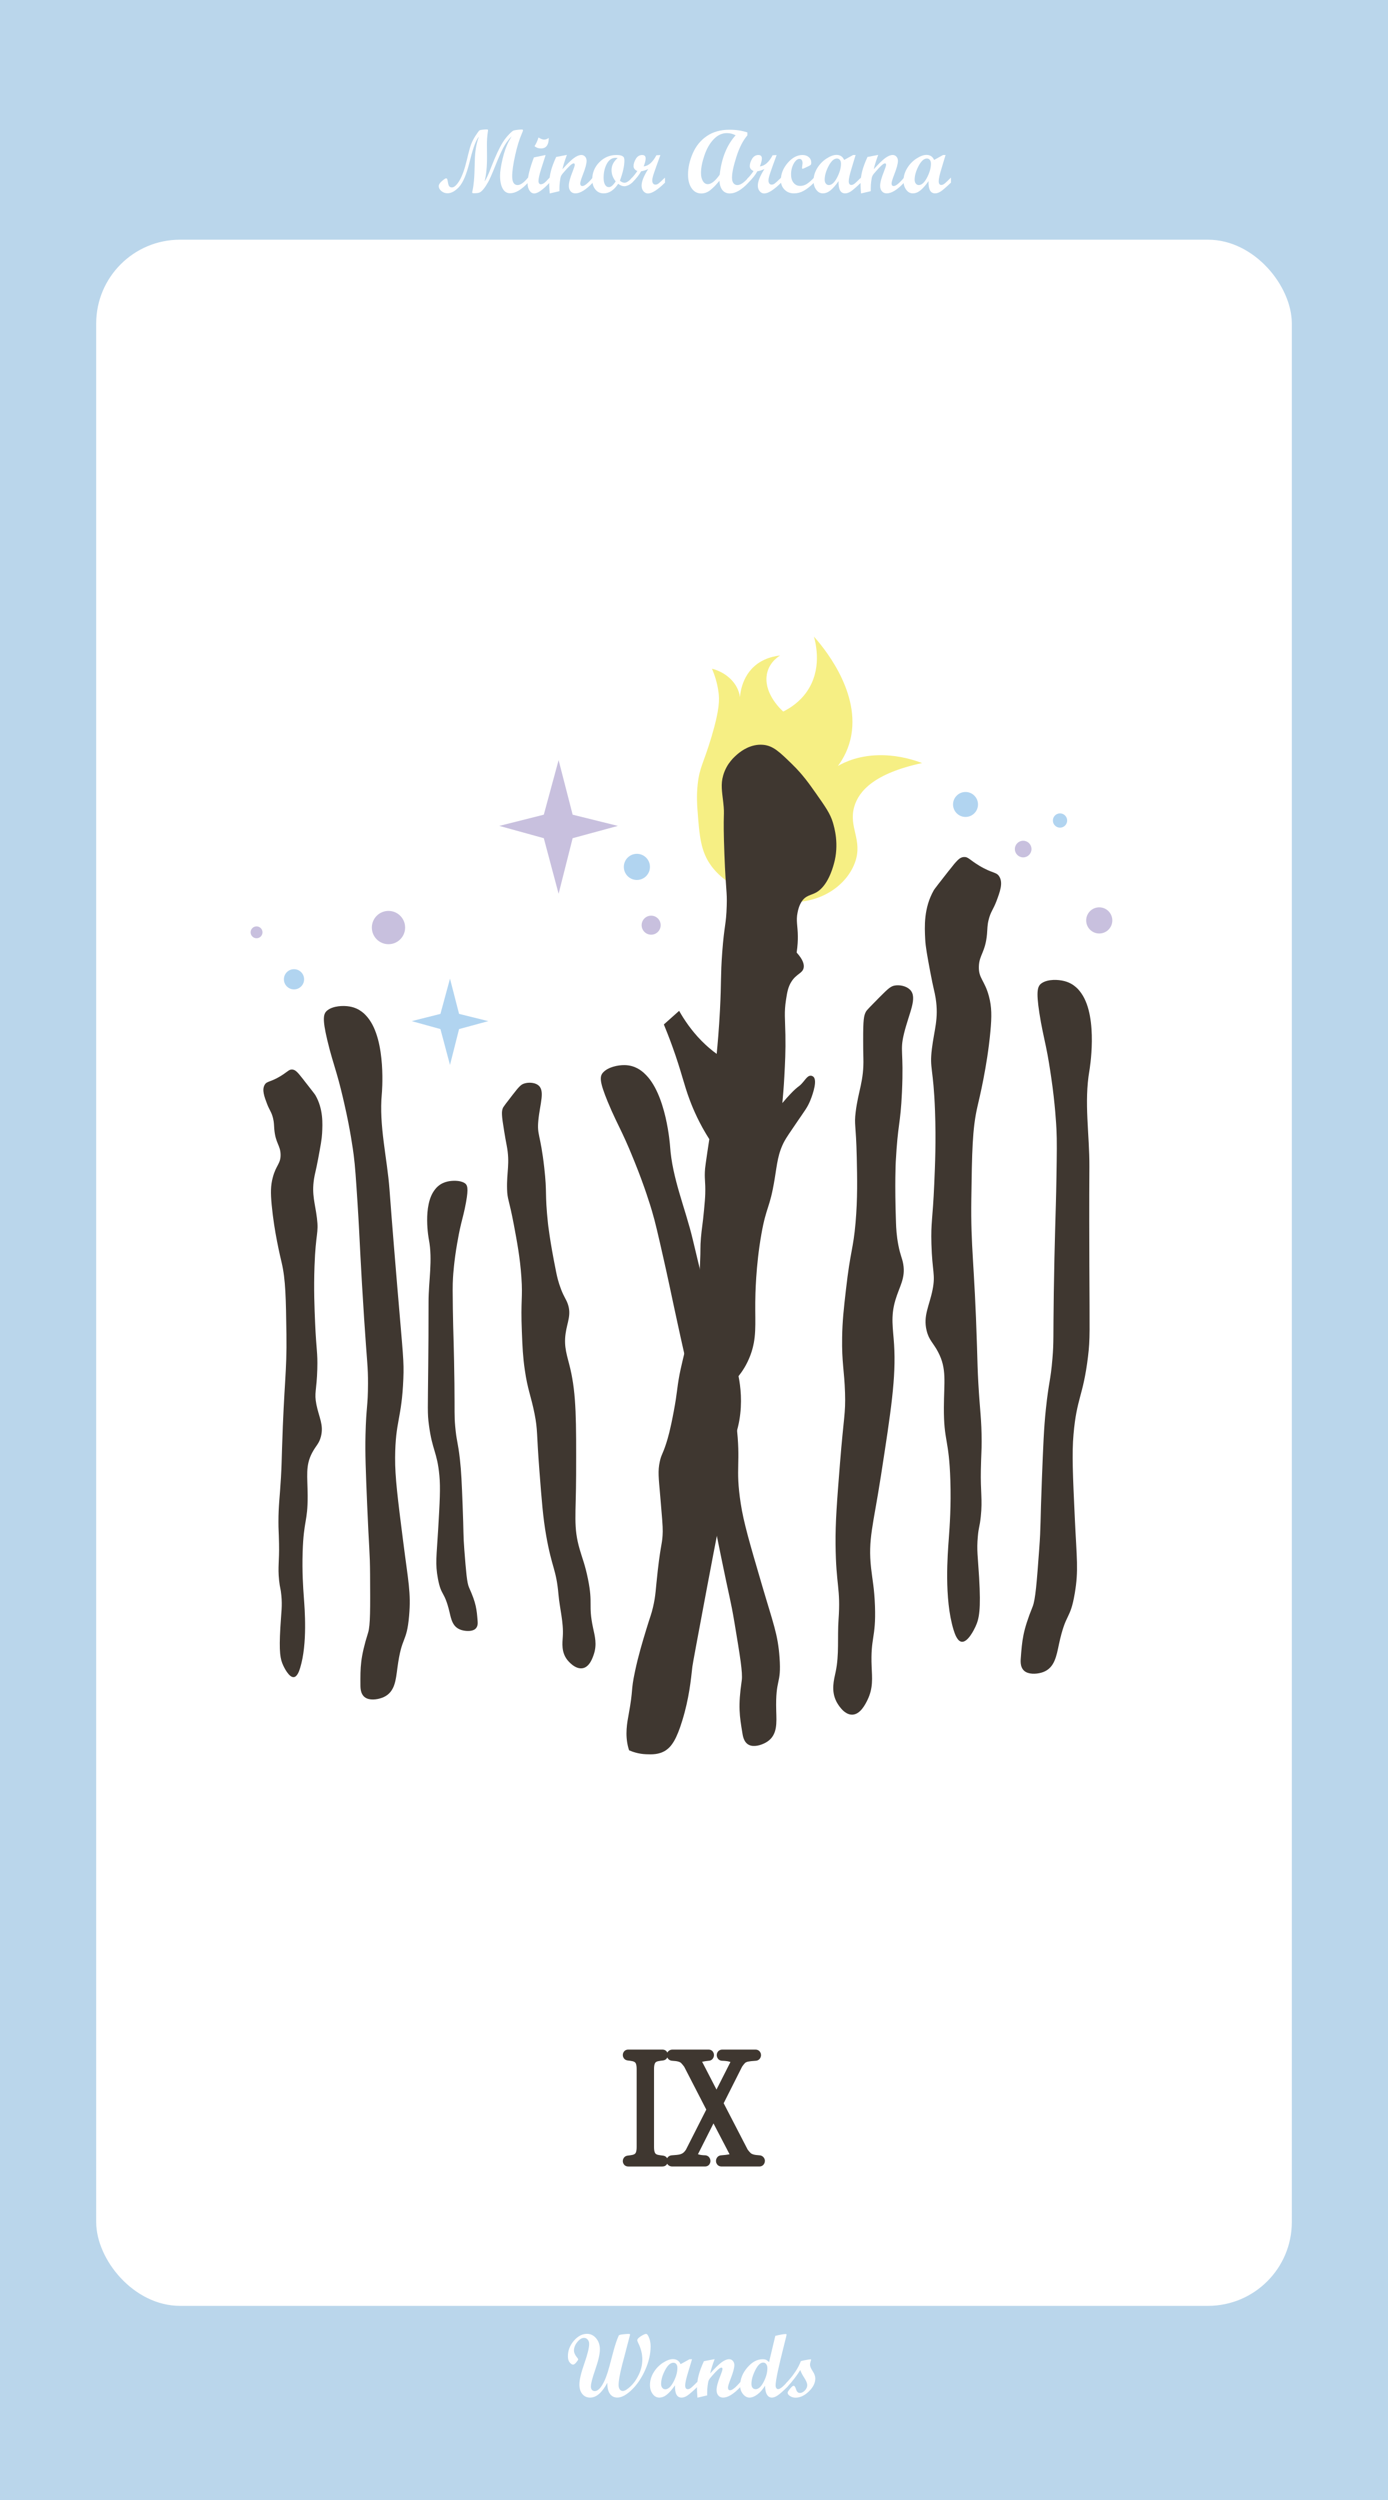 <?xml version="1.0" encoding="UTF-8"?><svg xmlns="http://www.w3.org/2000/svg" viewBox="0 0 1080 1944"><defs><style>.cls-1{fill:#fff;}.cls-2{stroke:#3f3730;stroke-miterlimit:10;stroke-width:5px;}.cls-2,.cls-3{fill:#3f3730;}.cls-4{fill:#f6ef84;}.cls-5{fill:#bad6eb;}.cls-6{fill:#c8c0de;}.cls-7{fill:#b1d4f0;}</style></defs><g id="_배경_텍스트"><g><rect class="cls-5" width="1080" height="1944"/><rect class="cls-1" x="74.84" y="186.39" width="930.33" height="1606.64" rx="65.21" ry="65.21"/><path class="cls-2" d="M506.4,1669.57c0,1.92,.2,3.46,.6,4.62,.4,1.16,.98,2.04,1.74,2.64,.76,.6,1.72,1.02,2.88,1.26,1.16,.24,2.5,.44,4.02,.6,.56,.08,.96,.3,1.2,.66,.24,.36,.36,.74,.36,1.14s-.14,.78-.42,1.14c-.28,.36-.74,.54-1.38,.54h-26.52c-.64,0-1.1-.18-1.38-.54-.28-.36-.42-.74-.42-1.14s.12-.78,.36-1.14c.24-.36,.64-.58,1.2-.66,1.52-.16,2.84-.36,3.96-.6,1.12-.24,2.08-.66,2.88-1.26,.8-.6,1.4-1.48,1.8-2.64,.4-1.16,.6-2.7,.6-4.62v-60.72c0-1.92-.2-3.46-.6-4.62-.4-1.16-1-2.04-1.8-2.64-.8-.6-1.76-1.02-2.88-1.26-1.12-.24-2.44-.44-3.96-.6-.56-.08-.96-.3-1.2-.66-.24-.36-.36-.74-.36-1.14s.14-.78,.42-1.14c.28-.36,.74-.54,1.38-.54h26.52c.64,0,1.1,.18,1.38,.54,.28,.36,.42,.74,.42,1.14s-.12,.78-.36,1.14c-.24,.36-.64,.58-1.2,.66-1.52,.16-2.86,.36-4.02,.6-1.16,.24-2.12,.66-2.88,1.26-.76,.6-1.34,1.48-1.74,2.64-.4,1.16-.6,2.7-.6,4.62v60.72Zm45.96-29.16l-17.88-34.68c-.88-1.2-1.74-2.24-2.58-3.12-.84-.88-1.98-1.52-3.42-1.92-.88-.24-1.7-.4-2.46-.48-.76-.08-1.66-.16-2.7-.24-.64,0-1.14-.2-1.5-.6-.36-.4-.54-.84-.54-1.32s.18-.9,.54-1.26c.36-.36,.86-.54,1.5-.54h27.96c.64,0,1.1,.18,1.38,.54,.28,.36,.42,.78,.42,1.26s-.16,.92-.48,1.32c-.32,.4-.8,.6-1.44,.6-.96,.08-1.8,.18-2.52,.3-.72,.12-1.52,.26-2.4,.42-1.44,.32-2.26,.9-2.46,1.74-.2,.84,.02,1.7,.66,2.58l13.08,25.32,12.84-25.32c.8-1.2,.94-2.12,.42-2.76-.52-.64-1.3-1.12-2.34-1.44-1.04-.32-2.18-.54-3.42-.66-1.24-.12-2.22-.18-2.94-.18-.64,0-1.12-.2-1.44-.6-.32-.4-.48-.84-.48-1.32s.16-.9,.48-1.26c.32-.36,.8-.54,1.44-.54h25.68c.64,0,1.12,.18,1.44,.54,.32,.36,.48,.78,.48,1.26s-.16,.92-.48,1.32c-.32,.4-.8,.6-1.44,.6-1.44,.08-2.66,.18-3.66,.3-1,.12-1.9,.26-2.7,.42-1.6,.4-2.8,1.02-3.6,1.86-.8,.84-1.64,1.9-2.52,3.18l-15,29.76,19.32,37.32c.88,1.2,1.74,2.22,2.58,3.06s1.98,1.46,3.42,1.86c.88,.24,1.7,.4,2.46,.48,.76,.08,1.62,.16,2.58,.24,.64,0,1.14,.2,1.5,.6,.36,.4,.54,.84,.54,1.32s-.16,.9-.48,1.26c-.32,.36-.8,.54-1.44,.54h-29.28c-.64,0-1.12-.18-1.44-.54-.32-.36-.48-.78-.48-1.26s.16-.92,.48-1.32c.32-.4,.8-.6,1.44-.6,1.04-.08,2.1-.18,3.18-.3,1.08-.12,2.06-.26,2.94-.42,1.44-.32,2.3-.88,2.58-1.68,.28-.8,.1-1.64-.54-2.52l-14.52-27.84-14.04,27.84c-.72,1.12-.88,2-.48,2.64,.4,.64,1.08,1.12,2.04,1.44,.96,.32,2,.54,3.12,.66,1.12,.12,2,.18,2.64,.18s1.12,.2,1.44,.6c.32,.4,.48,.84,.48,1.32s-.14,.9-.42,1.26c-.28,.36-.74,.54-1.38,.54h-25.44c-.64,0-1.14-.18-1.5-.54-.36-.36-.54-.78-.54-1.26s.18-.92,.54-1.32c.36-.4,.86-.6,1.5-.6,2.8-.16,4.92-.4,6.36-.72,1.52-.4,2.76-.98,3.72-1.74,.96-.76,1.88-1.82,2.76-3.18l16.44-32.4Z"/><g><path class="cls-1" d="M410.88,142.03c-5.1,5.49-9.75,8.24-13.95,8.24-2.55,0-4.5-1.23-5.83-3.69-1.33-2.46-2-5.75-2-9.88,0-3.19,.65-7.58,1.96-13.16,1.31-5.58,3-10.28,5.08-14.08l1.98-3.55c-2.71,2.83-4.93,5.92-6.67,9.28-1.73,3.36-3.8,8.06-6.2,14.1-2.4,6.04-4.22,10.15-5.45,12.34s-2.41,3.97-3.54,5.35c-1.13,1.38-2.13,2.27-3.01,2.68-.88,.41-2.41,.62-4.6,.62-.84,0-1.26-.23-1.26-.68,0-.05,.15-.76,.45-2.15,.3-1.39,.61-3.62,.92-6.68s.54-8.27,.68-15.62,1.21-13.64,3.21-18.88c-2.14,2.44-4.33,8.11-6.57,17.02l-.86,3.35c-2.35,9.27-5.04,15.53-8.08,18.78-3.03,3.25-6.01,4.87-8.93,4.87-1.8,0-3.39-.57-4.76-1.71-1.37-1.14-2.05-2.45-2.05-3.93,0-1.14,.82-2.41,2.46-3.83,1.64-1.41,2.68-2.12,3.11-2.12,.5,0,.83,.17,.99,.51,.16,.34,.37,1.28,.62,2.82s.63,2.54,1.15,3.01c.51,.47,1.16,.7,1.94,.7,1.76,0,3.7-1.76,5.83-5.28s4.07-8.96,5.83-16.32l.99-4.13c.8-3.37,1.59-6.06,2.37-8.07,.78-2.01,1.8-4.01,3.08-6.02,1.85-2.87,2.99-4.4,3.41-4.6,.42-.19,1.21-.35,2.38-.48s2.32-.19,3.49-.19c.46,0,.68,.26,.68,.79,0,.25-.07,.76-.21,1.54-.45,3.19-.66,6.39-.64,9.6l.07,9.16c.04,7.98-.59,14.41-1.91,19.31,1.21-1.46,2.96-5.22,5.26-11.28,3.33-8.59,6.36-15.04,9.09-19.35,1.3-2.07,2.87-4.06,4.7-5.96,1.83-1.9,3.1-2.92,3.81-3.06,2.42-.46,4.45-.68,6.12-.68,.62,0,.92,.17,.92,.51,0,.48-.38,1.55-1.12,3.21-1.77,4.01-3.43,9.44-4.96,16.27s-2.31,12.28-2.32,16.33c0,4.58,1.4,6.87,4.2,6.87,2.28,0,4.99-1.94,8.13-5.81v3.93Z"/><path class="cls-1" d="M427.66,142.03c-5.33,5.61-9.32,8.41-11.96,8.41-1.46,0-2.69-.75-3.69-2.24-1-1.49-1.5-3.37-1.5-5.62,0-4.85,1.64-11.57,4.92-20.17l8.68-1.81h.41l-3.42,10.7c-1.41,4.42-2.12,7.58-2.12,9.47,0,.75,.17,1.36,.5,1.83,.33,.47,.75,.7,1.25,.7,.89,0,1.78-.33,2.68-.97s2.32-2.06,4.26-4.22v3.93Zm-.68-34.79c0,5.47-2.02,8.2-6.05,8.2-1.96,0-3.63-.59-5.02-1.78,1.32-2,2.35-4.26,3.08-6.77,1.8,1.12,3.25,1.68,4.34,1.68,1.23,0,2.45-.45,3.66-1.33Z"/><path class="cls-1" d="M461.22,142.03c-5.26,5.56-9.78,8.34-13.54,8.34-1.53,0-2.76-.54-3.69-1.61-.93-1.07-1.4-2.51-1.4-4.31,0-2.44,1-6.16,3.01-11.18,1.07-2.69,1.61-4.4,1.61-5.13s-.29-1.09-.85-1.09c-.32,0-.74,.16-1.26,.48-.48,.32-1.04,.76-1.67,1.33-.57,.52-1.21,1.16-1.91,1.91-.62,.64-1.28,1.37-1.98,2.19l-1.91,2.22c-.84,1.03-1.37,2.11-1.57,3.25-.34,1.94-.57,3.71-.68,5.33-.07,1.21-.1,2.84-.1,4.89l-7.55,1.78c-.25-3.08-.38-5.37-.38-6.87,0-3.67,.43-7.14,1.28-10.43,.86-3.28,2.23-6.97,4.12-11.07l8.34-1.61c-1.75,4.72-2.91,8.43-3.45,11.14,3.73-4.17,6.7-7.06,8.89-8.67,2.19-1.61,4.15-2.41,5.85-2.41,1.16,0,2.13,.44,2.9,1.31,.77,.88,1.16,1.97,1.16,3.29,0,2.18-.98,5.78-2.94,10.8-1.34,3.44-2.02,5.68-2.02,6.7,0,1.37,.56,2.06,1.68,2.06,1.67,0,4.36-2.2,8.09-6.6v3.93Z"/><path class="cls-1" d="M491.88,142.03c-1.16,1.03-2.29,1.75-3.38,2.17-1.09,.42-1.96,.63-2.6,.63-1.64,0-3.27-.64-4.89-1.91-3.28,4.97-7.04,7.45-11.28,7.45-2.64,0-4.79-.99-6.43-2.97s-2.46-4.62-2.46-7.9c0-5.2,1.85-9.66,5.54-13.38s8.1-5.59,13.23-5.59c1.94,0,3.35,.21,4.25,.63,.9,.42,1.45,.92,1.66,1.49,.21,.57,.31,1.29,.31,2.15,0,4.26-1.16,9.49-3.49,15.69,1.16,1.07,2.38,1.61,3.66,1.61,1.53,0,3.49-1.33,5.88-4v3.93Zm-11.28-19.11c-.34-.14-.83-.21-1.47-.21-2.96,0-5.28,1.55-6.96,4.65-1.67,3.1-2.51,6.72-2.51,10.87,0,2.3,.36,4.09,1.09,5.37,.73,1.28,1.74,1.91,3.04,1.91,1.62,0,3.37-1.49,5.26-4.48-2.14-2.69-3.21-5.58-3.21-8.68,0-3.65,1.58-6.79,4.75-9.43Z"/><path class="cls-1" d="M517.42,142.03c-5.72,5.61-10.13,8.41-13.23,8.41-1.39,0-2.56-.59-3.52-1.76s-1.44-2.63-1.44-4.36c0-3.21,1.72-7.52,5.16-12.92-1.69,.87-3.53,1.47-5.54,1.81-1.48,2.73-3.81,5.67-6.97,8.82h-.79v-3.08c1.78-1.85,3.38-3.83,4.82-5.95-1.96-.87-2.94-2.15-2.94-3.86s.6-3.63,1.79-5.62c1.2-1.99,2.84-2.99,4.94-2.99,1.78,0,2.67,.91,2.67,2.73,0,1.44-.51,3.49-1.54,6.15,3.78-.41,7.09-3.3,9.91-8.68l3.11-.14-3.18,8.75c-1.32,3.69-2.18,6.2-2.56,7.54-.39,1.33-.58,2.51-.58,3.54,0,.96,.22,1.72,.67,2.29,.44,.57,1.04,.86,1.79,.86,.82,0,1.61-.28,2.36-.84s2.44-2.1,5.06-4.63v3.93Z"/><path class="cls-1" d="M582.32,142.06c-5.24,5.58-10.05,8.37-14.42,8.37-2.42,0-4.33-.85-5.74-2.56-1.41-1.71-2.2-4.15-2.36-7.31-2.76,3.35-5.2,5.83-7.33,7.45-2.13,1.62-4.4,2.43-6.82,2.43-3.1,0-5.59-1.34-7.47-4.02-1.88-2.68-2.82-6.25-2.82-10.71,0-5.33,1.23-10.83,3.69-16.49s6.11-10.13,10.94-13.42c4.83-3.28,10.69-4.92,17.57-4.92,5.15,0,9.81,.7,13.98,2.09v2.26c-3.4,3.96-6.24,9.51-8.53,16.64-2.29,7.13-3.44,12.57-3.44,16.3,0,1.82,.37,3.24,1.11,4.24,.74,1,1.77,1.5,3.09,1.5,2.37,0,5.22-1.93,8.54-5.78v3.93Zm-9.95-36.85c-2.1-1.14-4.35-1.71-6.77-1.71-3.81,0-7.24,1.59-10.29,4.77-3.05,3.18-5.46,7.39-7.23,12.63-1.77,5.24-2.65,9.79-2.65,13.64,0,2.57,.5,4.67,1.49,6.27,.99,1.61,2.26,2.41,3.81,2.41,2.69,0,5.78-2.45,9.26-7.35,1.44-12.85,5.56-23.07,12.37-30.66Z"/><path class="cls-1" d="M607.85,142.03c-5.72,5.61-10.13,8.41-13.23,8.41-1.39,0-2.56-.59-3.52-1.76s-1.44-2.63-1.44-4.36c0-3.21,1.72-7.52,5.16-12.92-1.69,.87-3.53,1.47-5.54,1.81-1.48,2.73-3.81,5.67-6.97,8.82h-.79v-3.08c1.78-1.85,3.38-3.83,4.82-5.95-1.96-.87-2.94-2.15-2.94-3.86s.6-3.63,1.79-5.62c1.2-1.99,2.84-2.99,4.94-2.99,1.78,0,2.67,.91,2.67,2.73,0,1.44-.51,3.49-1.54,6.15,3.78-.41,7.09-3.3,9.91-8.68l3.11-.14-3.18,8.75c-1.32,3.69-2.18,6.2-2.56,7.54-.39,1.33-.58,2.51-.58,3.54,0,.96,.22,1.72,.67,2.29,.44,.57,1.04,.86,1.79,.86,.82,0,1.61-.28,2.36-.84s2.44-2.1,5.06-4.63v3.93Z"/><path class="cls-1" d="M633.42,142.03c-2.92,2.87-5.59,4.98-8.02,6.32-2.43,1.34-4.96,2.02-7.6,2.02-2.96,0-5.41-.96-7.33-2.89-1.93-1.92-2.89-4.37-2.89-7.33,0-4.85,1.77-9.34,5.31-13.45,3.54-4.11,7.38-6.17,11.5-6.17,2.03,0,3.68,.56,4.96,1.69,1.28,1.13,1.91,2.59,1.91,4.39,0,.64-.12,1.12-.36,1.44-.24,.32-.69,.64-1.35,.96l-3.96,1.88c-.48,.23-.83,.34-1.06,.34-.32,0-.48-.23-.48-.68,0-.18,.07-.78,.21-1.79,.14-1.01,.21-1.63,.21-1.86,0-1-.21-1.81-.63-2.43s-.99-.92-1.69-.92c-1.66,0-3.18,1.23-4.56,3.69-1.38,2.46-2.07,5.26-2.07,8.41,0,2.71,.65,4.88,1.95,6.49,1.3,1.62,3.03,2.43,5.2,2.43,1.85,0,3.58-.53,5.21-1.59s3.48-2.68,5.55-4.87v3.93Z"/><path class="cls-1" d="M669.92,142.03c-3.65,3.46-6.25,5.72-7.83,6.77-1.57,1.05-3.08,1.57-4.51,1.57-3.6,0-5.3-3.18-5.09-9.54-2.28,3.26-4.38,5.66-6.31,7.21-1.93,1.55-3.91,2.32-5.96,2.32s-3.71-.94-5.11-2.82c-1.4-1.88-2.1-4.19-2.1-6.92,0-3.42,.94-6.68,2.82-9.78,1.88-3.1,4.29-5.61,7.23-7.52s5.54-2.87,7.79-2.87c2.85,0,4.84,1.31,5.98,3.93l6.99-3.86h1.92l-3.01,10.01c-1.55,5.04-2.33,8.49-2.33,10.36,0,1.96,.69,2.94,2.08,2.94,.89,0,1.87-.47,2.94-1.42,1.07-.95,2.57-2.39,4.51-4.32v3.93Zm-25.02,1.88c2.28,0,4.43-1.94,6.44-5.83,2.02-3.88,3.02-7.47,3.02-10.75,0-1.28-.29-2.27-.85-2.99-.57-.72-1.33-1.08-2.29-1.08-2.28,0-4.44,1.94-6.48,5.81-2.04,3.87-3.06,7.44-3.06,10.7,0,1.23,.3,2.23,.91,2.99,.6,.76,1.37,1.15,2.31,1.15Z"/><path class="cls-1" d="M703.46,142.03c-5.26,5.56-9.78,8.34-13.54,8.34-1.53,0-2.76-.54-3.69-1.61-.93-1.07-1.4-2.51-1.4-4.31,0-2.44,1-6.16,3.01-11.18,1.07-2.69,1.61-4.4,1.61-5.13s-.29-1.09-.85-1.09c-.32,0-.74,.16-1.26,.48-.48,.32-1.04,.76-1.67,1.33-.57,.52-1.21,1.16-1.91,1.91-.62,.64-1.28,1.37-1.98,2.19l-1.91,2.22c-.84,1.03-1.37,2.11-1.57,3.25-.34,1.94-.57,3.71-.68,5.33-.07,1.21-.1,2.84-.1,4.89l-7.55,1.78c-.25-3.08-.38-5.37-.38-6.87,0-3.67,.43-7.14,1.28-10.43,.86-3.28,2.23-6.97,4.12-11.07l8.34-1.61c-1.75,4.72-2.91,8.43-3.45,11.14,3.73-4.17,6.7-7.06,8.89-8.67,2.19-1.61,4.15-2.41,5.85-2.41,1.16,0,2.13,.44,2.9,1.31,.77,.88,1.16,1.97,1.16,3.29,0,2.18-.98,5.78-2.94,10.8-1.34,3.44-2.02,5.68-2.02,6.7,0,1.37,.56,2.06,1.68,2.06,1.67,0,4.36-2.2,8.09-6.6v3.93Z"/><path class="cls-1" d="M739.92,142.03c-3.65,3.46-6.25,5.72-7.83,6.77-1.57,1.05-3.08,1.57-4.51,1.57-3.6,0-5.3-3.18-5.09-9.54-2.28,3.26-4.38,5.66-6.31,7.21-1.93,1.55-3.91,2.32-5.96,2.32s-3.71-.94-5.11-2.82c-1.4-1.88-2.1-4.19-2.1-6.92,0-3.42,.94-6.68,2.82-9.78,1.88-3.1,4.29-5.61,7.23-7.52s5.54-2.87,7.79-2.87c2.85,0,4.84,1.31,5.98,3.93l6.99-3.86h1.92l-3.01,10.01c-1.55,5.04-2.33,8.49-2.33,10.36,0,1.96,.69,2.94,2.08,2.94,.89,0,1.87-.47,2.94-1.42,1.07-.95,2.57-2.39,4.51-4.32v3.93Zm-25.02,1.88c2.28,0,4.43-1.94,6.44-5.83,2.02-3.88,3.02-7.47,3.02-10.75,0-1.28-.29-2.27-.85-2.99-.57-.72-1.33-1.08-2.29-1.08-2.28,0-4.44,1.94-6.48,5.81-2.04,3.87-3.06,7.44-3.06,10.7,0,1.23,.3,2.23,.91,2.99,.6,.76,1.37,1.15,2.31,1.15Z"/></g><g><path class="cls-1" d="M472.58,1852.82c-4.1,7.7-8.57,11.55-13.4,11.55-2.53,0-4.56-.93-6.08-2.79-1.53-1.86-2.29-4.31-2.29-7.37,0-3.55,1.27-8.96,3.81-16.2s3.81-12.37,3.81-15.38c0-1.34-.38-2.46-1.15-3.35s-1.71-1.33-2.85-1.33c-1.75,0-3.5,1.07-5.23,3.21-1.73,2.14-2.6,4.33-2.6,6.56,0,1.71,.77,3.49,2.32,5.33,.64,.78,.96,1.31,.96,1.61,0,.34-.49,1.11-1.47,2.29-.98,1.19-1.82,1.78-2.53,1.78-.75,0-1.61-.55-2.56-1.64s-1.44-2.72-1.44-4.89c0-4.4,1.54-8.4,4.63-12,3.09-3.6,6.5-5.4,10.24-5.4,2.8,0,5.17,1.16,7.11,3.48,1.94,2.32,2.91,5.21,2.91,8.67-.03,3.64-1.21,8.8-3.54,15.47-2.33,6.67-3.48,11.13-3.47,13.39,0,1.07,.27,1.92,.82,2.55,.55,.63,1.28,.94,2.19,.94,1.98,0,3.95-1.62,5.91-4.85,1.96-3.23,3.75-7.87,5.37-13.91l3.21-12.03c1.25-4.74,2.65-8.88,4.2-12.41,.16-.39,1.22-.69,3.19-.91,1.97-.22,3.4-.33,4.29-.33s1.33,.18,1.33,.54l-6.26,23.86c-1.79,7-2.68,12.11-2.68,15.35,0,1.41,.3,2.54,.89,3.37,.59,.83,1.39,1.25,2.39,1.25,1.48,0,3.5-1.21,6.07-3.64,2.56-2.43,4.72-5.53,6.48-9.3,1.75-3.77,2.63-7.63,2.63-11.57,0-4.22-1.03-8.41-3.08-12.58-.57-1.21-.85-1.96-.85-2.26,0-.98,.94-2.06,2.82-3.25,1.88-1.18,3.23-1.78,4.05-1.78,.77,0,1.56,1.03,2.34,3.09,.79,2.06,1.18,4.22,1.18,6.48,0,5.99-1.4,12.13-4.2,18.41s-6.29,11.43-10.46,15.47-7.94,6.05-11.31,6.05c-2.39,0-4.29-.96-5.69-2.89-1.4-1.92-2.07-4.81-2-8.67Z"/><path class="cls-1" d="M542.65,1856.03c-3.65,3.46-6.25,5.72-7.83,6.77-1.57,1.05-3.08,1.57-4.51,1.57-3.6,0-5.3-3.18-5.09-9.54-2.28,3.26-4.38,5.66-6.31,7.21-1.93,1.55-3.91,2.32-5.96,2.32s-3.71-.94-5.11-2.82c-1.4-1.88-2.1-4.19-2.1-6.92,0-3.42,.94-6.68,2.82-9.78,1.88-3.1,4.29-5.61,7.23-7.52s5.54-2.87,7.79-2.87c2.85,0,4.84,1.31,5.98,3.93l6.99-3.86h1.92l-3.01,10.01c-1.55,5.04-2.33,8.49-2.33,10.36,0,1.96,.69,2.94,2.08,2.94,.89,0,1.87-.47,2.94-1.42,1.07-.95,2.57-2.39,4.51-4.32v3.93Zm-25.02,1.88c2.28,0,4.43-1.94,6.44-5.83,2.02-3.88,3.02-7.47,3.02-10.75,0-1.28-.29-2.27-.85-2.99-.57-.72-1.33-1.08-2.29-1.08-2.28,0-4.44,1.94-6.48,5.81-2.04,3.87-3.06,7.44-3.06,10.7,0,1.23,.3,2.23,.91,2.99,.6,.76,1.37,1.15,2.31,1.15Z"/><path class="cls-1" d="M576.18,1856.03c-5.26,5.56-9.78,8.34-13.54,8.34-1.53,0-2.76-.54-3.69-1.61-.93-1.07-1.4-2.51-1.4-4.31,0-2.44,1-6.16,3.01-11.18,1.07-2.69,1.61-4.4,1.61-5.13s-.29-1.09-.85-1.09c-.32,0-.74,.16-1.26,.48-.48,.32-1.04,.76-1.67,1.33-.57,.52-1.21,1.16-1.91,1.91-.62,.64-1.28,1.37-1.98,2.19l-1.91,2.22c-.84,1.03-1.37,2.11-1.57,3.25-.34,1.94-.57,3.71-.68,5.33-.07,1.21-.1,2.84-.1,4.89l-7.55,1.78c-.25-3.08-.38-5.37-.38-6.87,0-3.67,.43-7.14,1.28-10.43,.86-3.28,2.23-6.97,4.12-11.07l8.34-1.61c-1.75,4.72-2.91,8.43-3.45,11.14,3.73-4.17,6.7-7.06,8.89-8.67,2.19-1.61,4.15-2.41,5.85-2.41,1.16,0,2.13,.44,2.9,1.31,.77,.88,1.16,1.97,1.16,3.29,0,2.18-.98,5.78-2.94,10.8-1.34,3.44-2.02,5.68-2.02,6.7,0,1.37,.56,2.06,1.68,2.06,1.67,0,4.36-2.2,8.09-6.6v3.93Z"/><path class="cls-1" d="M612.65,1856.03c-3.28,3.26-5.78,5.46-7.5,6.61-1.72,1.15-3.24,1.73-4.56,1.73-1.62,0-2.9-.79-3.84-2.36-.95-1.57-1.43-3.87-1.45-6.9-1.87,3.03-3.9,5.33-6.1,6.9s-4.19,2.36-5.96,2.36c-1.94,0-3.65-.92-5.13-2.75-1.48-1.83-2.22-3.98-2.22-6.44,0-5.08,1.85-9.79,5.55-14.13,3.7-4.34,7.68-6.51,11.95-6.51,1.18,0,2.11,.17,2.79,.51s1.41,.92,2.21,1.74l4.89-20.44c3.99-.93,6.68-1.4,8.07-1.4,.46,0,.68,.18,.68,.55,0,.25-.57,2.61-1.71,7.08-4.55,17.87-6.83,28.64-6.83,32.33,0,.87,.18,1.56,.55,2.08,.36,.52,.84,.79,1.43,.79,1.46,0,3.86-1.89,7.2-5.67v3.93Zm-24.71,1.81c2.23,0,4.32-1.89,6.25-5.67,1.94-3.78,2.91-7.33,2.91-10.63,0-1.34-.3-2.41-.91-3.21-.6-.8-1.4-1.2-2.38-1.2-2.12,0-4.17,1.98-6.15,5.93s-2.97,7.53-2.97,10.71c0,1.25,.29,2.25,.87,2.97,.58,.73,1.37,1.09,2.38,1.09Z"/><path class="cls-1" d="M623.14,1836c1.57-.41,3.16-.75,4.75-1.01,1.59-.26,2.55-.39,2.87-.39,.23,0,.34,.09,.34,.27,0,.34-.09,.69-.27,1.06-.37,1.05-.55,2.05-.55,3.01,0,1.18,.69,2.8,2.05,4.85s2.05,3.96,2.05,5.71c0,3.49-1.67,6.85-5.01,10.08-3.34,3.24-6.8,4.85-10.37,4.85-1.55,0-2.96-.41-4.24-1.23-1.28-.82-1.91-1.7-1.91-2.63,0-.55,.63-1.58,1.9-3.11,1.26-1.53,2.17-2.29,2.72-2.29,.73,0,1.38,.93,1.95,2.8,.57,1.87,1.55,2.8,2.94,2.8s2.69-.64,3.91-1.93,1.83-2.67,1.83-4.15c0-1.44-.77-3.35-2.32-5.74s-2.58-4.4-3.08-6.01c-2.64,4.26-5.99,8.62-10.05,13.09h-.79v-3.08c5.58-5.95,9.34-11.6,11.28-16.95Z"/></g></g></g><g id="_반짝이"><polygon class="cls-7" points="350.14 761 357.2 788.4 379.94 794.03 357.2 800.21 350.14 828.12 342.7 800.21 320.33 794.03 342.7 788.4 350.14 761"/><polygon class="cls-6" points="434.65 591.06 445.58 633.5 480.8 642.22 445.58 651.78 434.65 695 423.13 651.78 388.5 642.22 423.13 633.5 434.65 591.06"/><circle class="cls-7" cx="495.56" cy="674.1" r="10.17"/><circle class="cls-6" cx="506.66" cy="719.42" r="7.4"/><circle class="cls-6" cx="302.28" cy="721.27" r="12.95"/><circle class="cls-7" cx="228.76" cy="761.5" r="7.86"/><circle class="cls-7" cx="751.27" cy="625.55" r="9.71"/><circle class="cls-6" cx="796.13" cy="660.23" r="6.47"/><circle class="cls-7" cx="824.8" cy="638.04" r="5.55"/><circle class="cls-6" cx="855.32" cy="715.72" r="10.17"/><circle class="cls-6" cx="199.62" cy="724.97" r="4.62"/></g><g id="_완드_9"><path class="cls-4" d="M542.76,630.31c1.47,19.71,2.39,31.91,10.88,43.28,12.73,17.02,38.96,27.43,60.29,27.97,27.69,.69,46.01-15.28,51.53-31.48,5.85-17.17-5.35-26.81-.77-42.77,3.48-12.12,15.52-25.97,52.8-33.96-6.39-2.42-17.19-5.76-30.07-6.1-18.33-.48-30.34,5.41-35.46,8.38,4.39-5.89,8.74-13.95,10.51-24.39,6.03-35.59-22.97-69.3-29.16-76.24,1.74,6.23,6.27,25.75-5.43,42.71-5.62,8.14-13.06,12.91-18.43,15.6-1.37-1.21-14.27-12.93-13-27.11,.91-10.12,8.47-15.19,10.59-16.51-3.77,.44-7.95,1.37-12.03,3.21-16.88,7.62-18.91,24.86-19.26,29.29-.14-1.43-1.07-8.9-8.64-15.44-5.24-4.52-10.87-6.2-13.11-6.77,1.77,4.19,4.08,10.63,5.08,18.31,.75,5.74,.92,13.31-5.51,34.82-6.21,20.78-9.29,23.47-10.71,36.85-.94,8.87-.45,15.86-.12,20.34Z"/><path class="cls-3" d="M593.84,579.17c-9.52-.88-17.03,4.78-19.55,6.89-2.61,2.19-8.86,7.42-11.57,16.87-2.03,7.07-.91,12.47,.03,20.86,1.34,12-.42,5.62,.92,40.75,1.13,29.58,2.14,27.71,1.79,39.77-.43,15.02-1.9,14.69-3.5,36.25-1.36,18.29-.62,22.82-1.75,44.72-.77,14.97-1.84,26.98-2.56,34.23-3.71-2.68-7.77-6.05-11.92-10.28-7.71-7.85-13.33-16.19-17.3-23.2-3.96,3.53-7.93,7.06-11.89,10.59,1.57,3.8,3.96,9.75,6.65,17.19,7.18,19.87,8.65,28.68,13.54,41.69,2.86,7.6,7.54,18.38,15.18,30.34-.38,2.43-.93,5.99-1.56,10.31-1.05,7.15-1.57,10.72-1.72,12.39-.72,8.16,.4,9.62,.11,19.83-.1,3.38-.38,6.4-.93,12.45-1.07,11.68-1.75,13.83-2.42,21.73-.67,7.94-.14,7.75-.68,19.77-.32,7.03-.69,15.37-1.78,23.86-.77,5.98-1.46,8.72-6.03,27.71-4.94,20.53-7.42,30.87-8.15,34.86-2.31,12.58-1.57,12.99-4.53,28.87-2.7,14.44-4.54,20.71-5.8,24.6-2.97,9.17-3.83,8.75-5.03,14.23-1.62,7.42-.93,12.35,.35,27.15,1.34,15.5,2.01,23.25,1.93,27.27-.19,9.69-1.36,8.48-3.82,29.97-1.81,15.75-1.53,19.4-3.75,28.93-1.37,5.87-1.89,6.26-5.26,17.34-2.9,9.55-6.1,20.04-8.79,32.72-3.39,16.02-1.09,12.45-4.84,33.02-1.19,6.54-3.07,15.89-.36,26.05,.24,.91,.47,1.64,.63,2.13,2.99,1.3,7.55,2.85,13.25,3.08,4.37,.17,10.1,.39,15.29-3.03,4.7-3.1,8.46-8.86,12.82-23.03,5.48-17.78,6.72-31.9,7.91-42.18,.25-2.17,3.72-20.65,10.65-57.62,9.44-50.34,9.81-49.54,10.8-59.7,2.03-20.91,.65-26.58,4.68-41.38,3.94-14.48,8.03-19.26,10.37-32.61,2.45-14.03,1-26.31-.6-34.47,2.73-3.4,6.34-8.66,9.13-16.01,5.1-13.42,3.74-24.01,3.89-41.44,.04-5.39,.37-28.16,4.74-52.85,3.96-22.37,6.5-19.54,10.35-43.04,1.93-11.77,2.55-20.15,7.77-29.67,1.37-2.51,4.19-6.64,9.84-14.91,6.03-8.84,7.76-10.89,9.91-15.95,.41-.97,6.09-14.52,2.97-18.55-.81-1.05-2.01-1.19-2.29-1.21-2.21-.19-3.83,2.26-5.91,4.77-3.74,4.51-3.34,2.39-10.24,9.67-1.6,1.68-3.69,3.98-6.06,6.85,.45-4.71,1.08-11.92,1.55-20.75,.54-10.21,1.06-19.84,.82-32.28-.24-12.59-1.04-17.49,.44-27.09,.9-5.88,1.6-10.14,4.24-14.29,3.99-6.27,8.68-6.4,9.53-10.76,.43-2.21-.05-5.92-5.46-11.88,.82-5.35,.95-9.64,.93-12.45-.06-8.68-1.57-12.08-.18-18.79,.39-1.88,1.07-5.04,2.99-8.12,3.29-5.3,7.46-5.04,11.66-7.47,8.7-5.04,12.46-18.16,13.53-21.94,4.36-15.28,.36-28.66-.75-32.39-2.05-6.84-5.82-12.19-13.36-22.9-5.24-7.44-10.28-14.53-18.17-22.22-9.93-9.69-14.9-14.53-22.65-15.25Z"/><path class="cls-3" d="M501.26,834.52c-2.16-1.92-7.1-6.18-15.26-6.3-5.21-.08-12.74,1.52-16.59,5.58-2.88,3.04-3.15,6.89,3.5,23.03,4.19,10.16,7.71,16.93,11.18,24.24,4.08,8.6,6.65,14.92,9.65,22.3,7.89,19.41,12.49,34.72,13.55,38.3,2.58,8.69,4.67,17.92,8.85,36.36,3.63,15.99,5.41,24.73,8.74,40.24,2.64,12.29,6.15,28.42,10.51,47.51,7.91,34.65,8.95,36.46,11.04,49.69,2.84,17.99,1.43,17.87,4.4,39.75,1.95,14.39,4.64,27.73,9.93,53.81,6.79,33.45,7.77,34.93,10.75,52.84,4.33,25.97,6.49,38.96,5.64,44.84-2.94,20.24-1.76,27.31,.59,41.45,.43,2.58,1.44,7.9,6.46,9.21,4.12,1.07,9.62-.9,12.96-3.15,7.92-5.36,7.07-14.71,6.82-24-.7-25.97,4.16-19.53,2.58-41.45-1.3-18.02-4.86-26.2-13.81-56.72-9.42-32.11-14.13-48.16-16.4-63.02-4.37-28.65,.36-30.24-3.38-61.57-1.66-13.91-3.1-17.89-15.65-68.59-4.66-18.83-11.54-46.64-18.24-74.9-5.75-24.27-16.04-47.65-17.7-72.71,0,0-2.74-41.22-20.14-56.72Z"/><path class="cls-3" d="M286.19,791.3c-1.83-2.24-6.04-7.22-14.07-8.63-5.13-.9-12.82-.51-17.26,2.88-3.33,2.55-4.2,6.3-.19,23.29,2.53,10.7,4.93,17.93,7.2,25.7,2.67,9.13,4.21,15.78,6,23.54,4.72,20.41,6.84,36.25,7.32,39.96,1.17,8.99,1.77,18.43,2.99,37.3,1.05,16.36,1.43,25.27,2.26,41.11,.66,12.56,1.58,29.04,2.86,48.57,2.33,35.46,3.07,37.42,3.04,50.81-.04,18.21-1.42,17.87-1.94,39.95-.35,14.52,.2,28.11,1.3,54.7,1.41,34.11,2.15,35.72,2.26,53.88,.16,26.33,.25,39.5-1.53,45.17-6.1,19.52-6.06,26.69-5.97,41.02,.02,2.61,.17,8.03,4.93,10.12,3.89,1.71,9.64,.64,13.29-1.06,8.67-4.04,9.31-13.41,10.54-22.62,3.42-25.75,7.19-18.63,9.1-40.52,1.57-18-.65-26.64-4.66-58.19-4.22-33.19-6.33-49.79-6.22-64.82,.21-28.98,5.13-29.8,6.4-61.33,.56-14-.23-18.16-4.6-70.21-1.62-19.33-4.01-47.88-6.16-76.84-1.84-24.88-8.29-49.59-5.98-74.6,0,0,3.81-41.14-10.92-59.19Z"/><path class="cls-3" d="M338.41,924.99c1.22-1.54,4.05-4.97,9.89-6.26,3.73-.83,9.42-.95,12.89,1.03,2.59,1.49,3.45,3.87,1.44,15.06-1.26,7.04-2.64,11.84-3.88,16.98-1.46,6.04-2.22,10.42-3.11,15.52-2.34,13.43-3.02,23.79-3.16,26.2-.36,5.87-.28,12.01-.12,24.28,.14,10.64,.36,16.42,.63,26.71,.21,8.16,.46,18.86,.6,31.56,.26,23.06-.17,24.36,.6,33.02,1.05,11.78,2.04,11.49,3.67,25.75,1.07,9.38,1.43,18.2,2.1,35.46,.87,22.13,.41,23.22,1.34,34.97,1.35,17.04,2.02,25.57,3.65,29.15,5.59,12.34,5.96,16.98,6.7,26.25,.13,1.69,.32,5.21-3.07,6.78-2.78,1.29-7.07,.88-9.86-.05-6.62-2.2-7.62-8.22-9.03-14.13-3.96-16.5-6.34-11.71-8.97-25.78-2.16-11.57-1.01-17.27,.19-37.87,1.26-21.68,1.89-32.52,.97-42.24-1.78-18.74-5.45-19.03-8.15-39.37-1.2-9.03-.84-11.76-.53-45.64,.12-12.59,.29-31.17,.25-50.01-.03-16.19,3.35-32.48,.24-48.55,0,0-5.11-26.43,4.74-38.82Z"/><path class="cls-3" d="M841.54,772.62c-1.64-2.38-5.44-7.68-13.33-9.73-5.04-1.31-12.74-1.54-17.44,1.49-3.52,2.27-4.69,5.94-2.06,23.2,1.66,10.86,3.48,18.27,5.12,26.19,1.93,9.32,2.93,16.07,4.1,23.95,3.07,20.72,3.91,36.69,4.09,40.41,.44,9.06,.29,18.51,0,37.42-.26,16.39-.6,25.3-1.03,41.16-.34,12.57-.75,29.07-1.04,48.65-.52,35.54,.06,37.54-1.04,50.89-1.5,18.15-2.84,17.7-5.14,39.66-1.51,14.44-2.06,28.04-3.09,54.63-1.33,34.11-.72,35.78-2.06,53.88-1.94,26.26-2.92,39.39-5.14,44.9-7.65,18.97-8.18,26.12-9.24,40.41-.19,2.6-.47,8.02,4.1,10.48,3.75,2.01,9.56,1.41,13.33,0,8.97-3.33,10.36-12.62,12.31-21.7,5.47-25.4,8.66-17.99,12.32-39.66,3-17.82,1.49-26.61,.01-58.37-1.55-33.42-2.33-50.13-1.01-65.11,2.53-28.87,7.5-29.29,11.29-60.62,1.68-13.91,1.22-18.12,1.04-70.35-.07-19.4-.17-48.05,.02-77.08,.16-24.95-4.3-50.09,.02-74.84,0,0,7.09-40.7-6.14-59.87Z"/><path class="cls-3" d="M708.06,769.59c-2.86-2.85-7.96-3.94-11.86-3.24-2.93,.53-4.83,2.01-11.6,8.84-6.81,6.88-10.21,10.31-10.82,11.47-1.63,3.12-2.19,6.03-2.15,22.29,.01,5.69,.02,8.54,.17,13.8,.5,17.72-3.99,25.52-6,41.9-1.28,10.39,.27,9.29,.84,35.38,.35,16.06,.69,32-.94,50.8-1.8,20.84-3.93,20.96-7.49,52.16-1.71,14.99-2.74,24.19-2.95,36.9-.33,19.87,1.7,25.42,2.26,43.21,.51,16.5-1.03,18.23-3.94,54.94-2.4,30.33-3.6,45.5-3.44,62.72,.31,32.92,4.09,33.71,2.33,58.73-.95,13.45,.59,27.18-2.22,40.38-1.4,6.6-3.73,14.88,.57,23.3,.46,.9,5.47,10.41,12.41,10.16,6.24-.22,10.16-8.19,11.74-11.42,4.54-9.24,3.62-17.29,3.26-25.68-1-23.25,3.45-22.06,2.59-47.26-.47-13.81-2.03-20.61-3.01-29.47-2.52-22.64,1.59-32.77,7.65-71.97,7.88-50.89,11.83-76.39,10.23-102-.82-13.09-2.79-21.55,.96-34.42,3.12-10.69,8.05-17.05,6.17-28.1-.8-4.73-2.22-6.59-3.82-14.86-1.42-7.36-1.68-13.07-1.83-17.34-1.08-30.67-.18-47.41-.18-47.41,1.66-30.63,3.6-27.77,4.82-54.03,1.52-32.9-1.79-31.64,1.58-45.59,3.92-16.22,10.85-28.05,4.66-34.22Z"/><path class="cls-3" d="M418.4,843.57c-2.82-1.88-7.33-2.07-10.59-.99-2.44,.81-3.88,2.24-8.79,8.57-4.94,6.37-7.41,9.55-7.78,10.55-.99,2.7-1.09,5.08,1.06,17.99,.75,4.52,1.13,6.78,1.94,10.93,2.74,14-.09,20.8,.31,34.07,.26,8.42,1.45,7.34,5.33,27.98,2.39,12.71,4.76,25.32,5.81,40.46,1.17,16.79-.64,17.17,.37,42.42,.48,12.13,.8,19.57,2.28,29.69,2.3,15.82,4.77,19.96,7.57,34.01,2.59,13.03,1.49,14.61,3.78,44.15,1.89,24.41,2.84,36.61,5.22,50.27,4.55,26.1,7.9,26.22,9.65,46.33,.94,10.81,4.05,21.5,3.36,32.36-.34,5.43-1.26,12.31,3.53,18.43,.51,.65,6.04,7.54,11.96,6.41,5.32-1.01,7.64-7.86,8.58-10.63,2.69-7.94,.85-14.21-.55-20.82-3.88-18.33,.09-17.98-3.93-37.87-2.2-10.91-4.42-16.1-6.42-23-5.11-17.64-2.91-26.23-2.81-58.17,.12-41.46,.19-62.24-4.52-82.35-2.41-10.29-5.2-16.74-3.66-27.46,1.28-8.91,4.68-14.62,1.63-23.14-1.31-3.65-2.76-4.94-5.21-11.29-2.17-5.65-3.14-10.15-3.82-13.52-4.92-24.21-6.33-37.62-6.33-37.62-2.57-24.54-.53-22.53-2.91-43.55-2.98-26.33-5.66-24.88-4.59-36.41,1.25-13.4,5.64-23.72-.47-27.79Z"/><path class="cls-3" d="M738.3,677.06c6.23-7.96,8.31-10.38,11.58-10.65,3.45-.28,4.48,2.16,12.04,6.72,10.35,6.24,13.47,4.7,15.75,8.65,2.91,5.03,.35,11.82-2.4,19.12-2.41,6.4-4.43,7.89-6.04,14.45-1.09,4.45-.86,6.6-1.24,10.93-1.28,14.42-6.1,16.13-6.34,25.41-.23,9.24,4.48,10.46,7.84,23.05,2.2,8.25,2.24,15.51,1.13,27.44-2.53,27.15-8.59,51.9-10.05,58.2-4.02,17.3-4.27,35.55-4.79,72.04-.54,38.33,2.4,48.43,4.41,114.32,.4,12.98,.46,18.41,1.08,29.26,1.21,21.09,2.54,27.92,2.54,44.84,0,8.12-.3,8.17-.6,21.91-.37,17.4,1.36,23.14-.06,36.54-.91,8.58-1.58,7.58-2.3,15.47-1,10.88,.04,15.47,1.01,32,1.45,24.95,.1,31.87-2.92,38.29-.74,1.57-5.74,12.19-10.66,11.59-3.32-.41-5.25-5.78-6.33-9.31-7.45-24.37-4.53-59.39-3.72-70.45,.78-10.63,1.85-25.91,1.24-45.65-1-32.73-5.15-29.95-5.04-56.78,.09-19.94,2.41-29.91-4.47-43.06-3.82-7.31-7.1-9.13-8.95-16.69-2.84-11.63,2.07-19,4.63-31.85,2.38-11.97-.3-13.72-.91-35.66-.48-17.14,.98-18.08,2.21-46.53,.63-14.48,1.44-33.29,.6-56.63-1.23-34.37-4.39-32.57-2.44-48.49,1.81-14.75,5.39-23.4,2.95-39.2-.86-5.56-1.72-7.22-4.15-20.21-2.47-13.2-3.7-19.8-4-25.69-.5-9.89-1.23-24.26,6.68-38.19,.56-.99,4.28-5.73,11.7-15.21Z"/><path class="cls-3" d="M236.41,839.91c-4.83-6.16-6.43-8.04-8.96-8.24-2.67-.22-3.46,1.67-9.32,5.21-8.01,4.83-10.43,3.64-12.2,6.7-2.26,3.89-.27,9.15,1.86,14.8,1.87,4.95,3.43,6.11,4.67,11.19,.84,3.44,.66,5.11,.96,8.46,.99,11.16,4.73,12.49,4.91,19.67,.18,7.16-3.47,8.1-6.07,17.85-1.7,6.39-1.74,12.01-.88,21.24,1.96,21.02,6.65,40.18,7.78,45.06,3.11,13.39,3.31,27.52,3.71,55.78,.42,29.68-1.85,37.5-3.41,88.51-.31,10.05-.36,14.26-.84,22.66-.94,16.33-1.96,21.61-1.97,34.71,0,6.28,.24,6.32,.46,16.96,.29,13.47-1.05,17.91,.04,28.29,.7,6.65,1.22,5.87,1.78,11.98,.77,8.43-.03,11.97-.78,24.78-1.13,19.31-.08,24.68,2.26,29.65,.57,1.21,4.45,9.44,8.25,8.97,2.57-.32,4.07-4.48,4.9-7.21,5.77-18.87,3.51-45.98,2.88-54.54-.6-8.23-1.43-20.06-.96-35.34,.78-25.34,3.99-23.19,3.9-43.96-.07-15.44-1.87-23.16,3.46-33.34,2.96-5.66,5.5-7.07,6.93-12.92,2.2-9-1.6-14.71-3.58-24.66-1.85-9.27,.23-10.63,.7-27.61,.37-13.27-.76-14-1.71-36.03-.48-11.21-1.11-25.77-.47-43.84,.95-26.61,3.4-25.22,1.89-37.54-1.4-11.42-4.17-18.12-2.28-30.35,.66-4.31,1.33-5.59,3.21-15.65,1.91-10.22,2.87-15.33,3.1-19.89,.39-7.66,.95-18.78-5.18-29.57-.44-.77-3.31-4.44-9.06-11.78Z"/></g></svg>